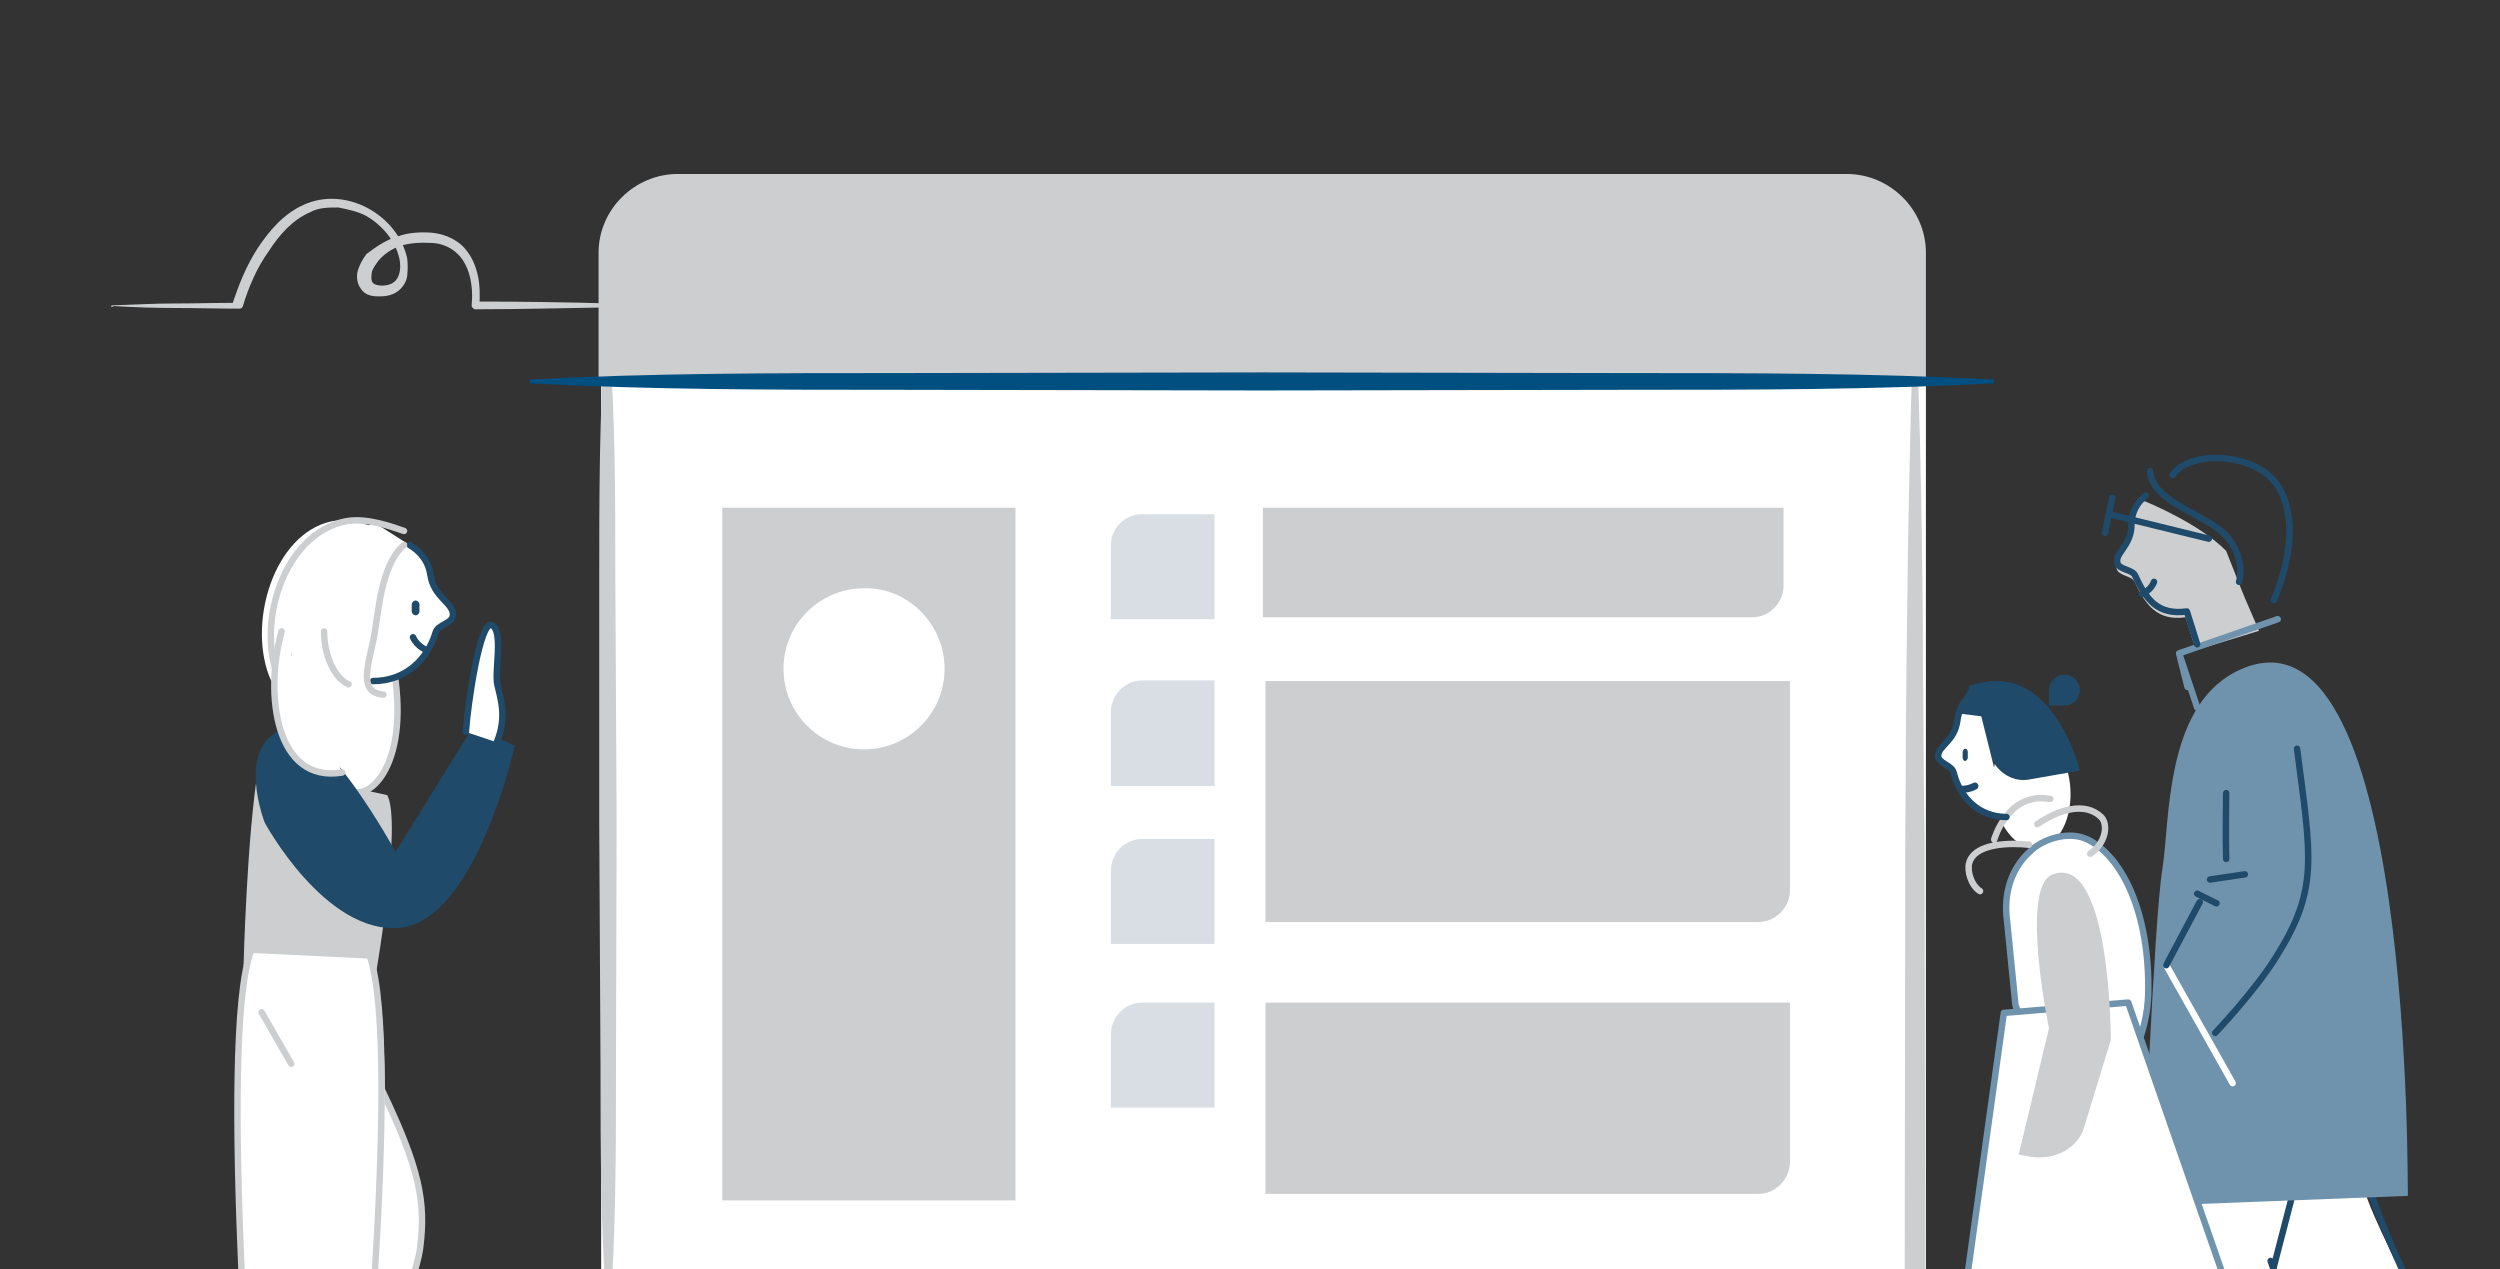 <svg id="Layer_1" xmlns="http://www.w3.org/2000/svg" viewBox="0 0 388 197"><rect x="0" y="0" width="388" height="197" fill="#333333" stroke="none"/><style>.st0{fill:#fff}.st1{fill:#CCCED0}.st2{fill:#CCCED0}.st5{fill:#D8DEE4}.st7,.st8{fill:none;stroke:#CCCED0;stroke-linecap:round;stroke-linejoin:round}.st8{stroke:#204A69}.st9{fill:#204A69}.st10{fill:none;stroke:#6F93AD;stroke-linecap:round;stroke-linejoin:round}.st12{fill:#204A69}</style><path class="st0" d="M51 120l-6-14.3 1-14.4L57.9 81l5.7 3.6 1.1 5.4-3.9 12.9.9 7-5.4 10.9-4.6 3.1-.7-3.9z"/><ellipse transform="rotate(-5.957 315.248 122.371)" class="st0" cx="315.3" cy="122.4" rx="6" ry="9.3"/><path class="st0" d="M93.3 58.3h205.6v146H93.3v-146z"/><path class="st1" d="M17.3 47.4c3.3-.1 6.4-.3 9.7-.3s6.4-.1 9.7-.1l-.7.4c1-3.1 2.2-6.1 4-8.9 1.8-2.7 4-5.3 7.1-6.7 6.5-3 14.6 1.5 16.1 8.3.1.9.1 1.8 0 2.7s-.7 1.9-1.6 2.5c-.9.6-1.9.7-2.8.7s-2.1-.1-2.8-1.2c-.7-.9-.7-2.2-.4-3 .3-.9.7-1.6 1.3-2.4 1.6-1.2 3.1-2.2 4.8-2.7 1.6-.6 3.4-.7 5.1-.6 1.6.1 3.4.7 4.8 1.9 1.3 1.2 2.1 2.8 2.5 4.5.4 1.6.4 3.3.3 5l-.6-.7c7 0 14 .1 21 .3.1 0 .3.1.3.3s-.1.3-.3.3c-7 .1-14 .3-21 .3-.3 0-.6-.3-.6-.6.3-3-.3-6.4-2.4-8.2-1-.9-2.5-1.5-4-1.5-1.5-.1-3 0-4.5.4-1.3.4-2.7 1.3-3.6 2.4-.4.6-.9 1.2-1 1.8s-.1 1.2.1 1.5c.4.7 2.5.7 3.3 0 .9-.6 1.2-2.1.9-3.6-.6-2.8-2.7-5.3-5.2-6.7-1.3-.7-2.8-1-4.3-1.3-1.5 0-3 0-4.3.7-2.8 1.2-4.9 3.6-6.5 6.1-1.8 2.5-3.1 5.5-4 8.5-.1.3-.3.4-.6.4-3.3 0-6.4-.1-9.7-.1s-6.4-.1-9.7-.3c-.4.2-.5.2-.4-.1-.1.1 0 0 0 0"/><path class="st0" d="M94.1 203.5l-.2-151.6"/><path class="st1" d="M94.2 203.5c-1-12.6-1-25.3-1-37.9l-.2-37.9V89.8c0-12.6 0-25.3.9-37.9h.6c1 12.6 1 25.3 1 37.9l.2 37.9-.1 37.9c0 12.6 0 25.3-.9 37.9h-.5z"/><path class="st0" d="M297.9 58.7v142.9H121.7"/><path class="st1" d="M297.7 58.8c.4 11.9.6 24 .7 35.9s.1 24 .3 35.9l.1 72v1.7h-1.6l-43.9.2-43.9-.2-43.9-.2c-14.6-.2-29.3-.3-43.9-1.2v-.8c14.6-.9 29.3-1.1 43.9-1.2l43.9-.2 43.9-.2 43.9.2-1.6 1.7.1-72c.1-11.9.1-24 .3-35.9.1-11.9.4-24 .7-35.9h.9v.2h.1z"/><path class="st2" d="M92.9 58.7V39.2c0-6.7 5.6-12.2 12.3-12.2h181.4c6.7 0 12.3 5.5 12.3 12.2v19.4h-206v.1z"/><path d="M309.4 58.7h-227" fill="#ddf8ff"/><path d="M309.4 59.5c-18.9 1-37.8 1-56.8 1l-56.8.1-56.8-.1c-18.9 0-37.8 0-56.8-1v-.6c18.9-1 37.8-1 56.8-1l56.8-.1 56.8.1c18.9 0 37.8 0 56.8 1v.6z" fill="#004f81"/><path class="st1" d="M112.1 186.3h45.5V78.8h-45.5m159.9 17h-76v-17h80.8V91c0 2.5-2.2 4.8-4.8 4.8"/><path class="st5" d="M188.7 96.1h-16.3V84.7c0-2.8 2.2-4.9 4.9-4.9h11.2v16.3h.2z"/><path class="st1" d="M272.9 185.3h-76.5v-29.7h81.4v24.7c0 2.7-2.2 5-4.9 5"/><path class="st5" d="M188.7 171.9h-16.3v-11.3c0-2.8 2.2-5 4.9-5h11.2v16.3h.2zm0-25.4h-16.3v-11.3c0-2.8 2.2-5 4.9-5h11.2v16.3h.2z"/><path class="st1" d="M272.9 143.1h-76.5v-37.4h81.4v32.5c0 2.6-2.2 4.9-4.9 4.9"/><path class="st5" d="M188.7 122h-16.3v-11.4c0-2.8 2.2-5 4.9-5h11.2V122h.2z"/><path class="st0" d="M146.6 103.8c0 6.9-5.6 12.5-12.5 12.5s-12.5-5.6-12.5-12.5 5.6-12.5 12.5-12.5c6.8-.2 12.5 5.6 12.5 12.5"/><path d="M.1 237.3c34.1-.7 68.3-.8 102.4-1l102.4-.1 102.4.3 51.2.3 25.6.1 25.6.3c.1 0 .3.3.3.5s-.1.5-.3.5l-25.7.3-25.6.1-51.2.3-102.4.1-102.2-.1c-34.1-.1-68.3-.3-102.4-1 0 0-.1-.1-.1-.3-.1-.1 0-.3 0-.3" fill="#e9eff4"/><path class="st1" d="M340.8 100.9l-1.6-5.1c-4.3.6-6.2-1.8-7.9-5.5-.5-1-2.6-.9-2.8-2.1-.2-1.6 2.3-2.7 2.2-5.9 0-1.8.3-4.2 2.2-4.5 0 0 8.4 3.4 12.6 7.7 1.9 4.9 2.9 7.3 2.9 7.3l2.2 5.1-9.8 3z"/><path class="st0" d="M103.9 65.7c0 1.2-1.1 2.2-2.3 2.2s-2.3-1-2.3-2.2 1.1-2.2 2.3-2.2 2.3 1 2.3 2.2M59.2 169c6 12.5 6.9 17.6 6 24.7-1 7.1-7.3 16.5-7.3 16.5"/><path class="st7" d="M59.2 169c6 12.5 6.9 17.6 6 24.7-1 7.1-7.3 16.5-7.3 16.5"/><path class="st2" d="M40.1 119.1c-1.8 10.7-2.3 30.8-2.3 30.8l20.6.9s4-23.1 1.7-27.4"/><path class="st0" d="M61.4 105.7c1.8 14.4-5.1 19.3-7.4 16.5"/><path class="st7" d="M61.4 105.7c1.8 14.4-5.1 19.3-7.4 16.5"/><path class="st0" d="M63.6 84.6c1.8 1.1 2.9 2.6 3.2 4.6.5 3.5 3.5 4.3 3.5 6.2 0 1.4-2.4 1.5-2.7 2.8-1.3 4.3-4.8 7.5-9.7 7.5"/><path class="st8" d="M63.6 84.6c1.8 1.1 2.9 2.6 3.2 4.6.5 3.5 3.5 4.3 3.5 6.2 0 1.4-2.4 1.5-2.7 2.8-1.3 4.3-4.8 7.5-9.7 7.5m6.2-6.8c.6 1.4 2.1 2 2.1 2"/><path class="st9" d="M64.5 95.5c-.3 0-.6-.3-.6-.6v-1.1c0-.3.3-.6.6-.6s.6.3.6.6v1.1c0 .3-.3.6-.6.6m-20.6 17.6c5.7-2.4 17.5 19.1 17.5 19.1L73.3 113l6.6 2.7s-6 27.1-17.8 28.3c-11.6 1.1-21-16.3-21-16.3s-4.6-11.6 2.8-14.6"/><path class="st0" d="M27.2 224.8l12-15.4.7 28.7z"/><path class="st0" d="M39 147.9c-5.5 13.4.9 90.2.9 90.2h15.5s7.8-73.8 2.4-89.3"/><path class="st7" d="M39 147.5c-5.3 13.2.9 88.7.9 88.7H55s7.6-72.5 2.4-87.8m5.3-63.8c-3.7 3.1-4 11.1-4.7 14.5-.9 4.3-2.4 8.4 1.5 8.7"/><path class="st0" d="M42.1 105.7c-3.9-8.6.3-22.9 9.4-24.8 3-.6 6.6.9 8.3 1.5"/><path class="st7" d="M43.6 106.2c-4.2-8.8.3-23.4 10.1-25.3 3.3-.6 7.2.9 9 1.5M37.5 211.2l-10.3 13.6L40 238.1"/><path class="st0" d="M72.3 113.6c.3-4.4 2.2-17.3 4-16.6 1.9.9.4 7.1.9 9.3.5 2.2 1.5 5-.1 8.9"/><path class="st8" d="M72.3 113.6c.3-4.4 2.2-17.3 4-16.6 1.9.9.4 7.1.9 9.3.5 2.2 1.5 5-.1 8.9"/><path class="st0" d="M50.2 98c0 3.8 1.4 7 2.9 7.7"/><path class="st7" d="M50.3 98c0 4 1.8 7.4 3.8 8.2m-13.5 50.9l4.6 8"/><path class="st0" d="M43.7 98c-2.7 9.8-.9 23.6 9.4 21.9"/><path class="st7" d="M43.7 98c-2.7 9.8-.9 23.6 9.4 21.9"/><path class="st0" d="M311.4 142l1.4 14s7.9 19.8 1.4 12.3c8.7 9.9 18.9-2.4 19.2-14 .3-12.8-4.2-21.5-9.4-24-2.8-1.4-7-.2-9.1 2-2.6 2.4-3.8 6-3.5 9.7"/><path class="st10" d="M311.4 142l1.4 14s7.9 19.8 1.4 12.3c8.7 9.9 18.9-2.4 19.2-14 .3-12.8-4.2-21.5-9.4-24-2.8-1.4-7-.2-9.1 2-2.6 2.4-3.8 6-3.5 9.7z"/><path class="st7" d="M318.2 124c-6.6-1.2-8.7 6.3-8.7 6.3m5.4.8c-2.8-.3-8.5-.3-9.3 2.9-.3 1.2.3 3.4 1.7 4.3m8.9-10.4c3.4-2.3 7.4-3.5 9.9-1.1 1.1 1.1.8 4-1.7 5.7"/><path class="st0" d="M342.4 237.1l10.4-40.2s14.3 28.8 22.3 38.3l9.9-14.8s-18-31.6-18.5-37.6l-30.3 2.3-9.5 50.1 15.7 1.9z"/><path class="st8" d="M365.3 170.9c-1.9 12.9 19.7 49.5 19.7 49.5l-9.9 14.8s-18.9-27.8-22.7-39.5"/><path class="st8" d="M336.2 186.7l-9.5 48.5 15.7 1.9 14.9-57.5"/><path d="M346.9 104.3c-10.9 5.7-10.1 22.9-11.3 30.6-1.3 7.8-3.1 52.3-3.1 52.3l41.2-1.6c-.1 0 1.1-95.7-26.8-81.3" fill="#6F93AD"/><path class="st2" d="M309.4 190.1l-7 40.9c-.1 1.2-1.1 2.1-2.3 2.3-2 .3-5 1.2-5 3.8 0 .6 5.2.9 9.2 1.1 2.6 0 5-1.7 5.7-4.4l11.9-40"/><path class="st2" d="M319 195.5l22.4 34.9c.7 1.1.6 2.4-.1 3.3-1.3 1.7-3 4.5-1.2 6.3.4.5 4.5-3 7.6-5.9 2.1-1.8 2.5-4.8 1.3-7.2l-18.1-37.7"/><path class="st12" d="M305.6 106.5l3.2 10.5c.9 2.7 3.4 4.4 6 4l8-1.4c0-.1-4.4-17.9-17.2-13.1"/><path class="st8" d="M334.3 90.3c-.5 1.4-1.9 1.9-1.9 1.9"/><path class="st0" d="M311 157.2l-8.3 59.8 46.9-5.9-19.3-55.5-19.3 1.6z"/><path class="st10" d="M311 157.2l-8.3 59.8 46.9-5.9-19.3-55.5-19.3 1.6z"/><path class="st2" d="M318.6 135.7c-5.2 1.8-.6 23.9-.6 23.9l-4.7 19.6 1.7.3c3.8.7 7.6-1.3 8.5-4.7l4.1-13.4c0-.1 0-29-9-25.7"/><path class="st8" d="M356.5 116.2c2.2 17 3.4 21.8-3.3 32.4-3.3 5.3-9.4 11.7-9.4 11.7m1.7-37.2s-.1 7.1 0 10.2m-2.5 3.2l5.4-.8m-7.4 3l3 1.5"/><path d="M336.2 149.8l10.3 18.3" fill="none" stroke="#fff" stroke-linecap="round" stroke-linejoin="round"/><path class="st8" d="M341.4 140l-5.2 9.8m6.6-66.2l-15.5-3.8m.5-2.5l-1.1 5.4m7-9.6c.3 5.1 9.3 6.8 12.1 10.4 2.8 3.6 1.7 6.8 1.7 6.8"/><path class="st8" d="M337.2 73.7c2.6-3.9 13.2-3.6 16.5 2 4.1 7-.8 17.4-.8 17.4"/><path class="st10" d="M341 109.8l-2.8-8.4 15.3-5.3-15.3 5.3 1.3 5.2"/><path class="st8" d="M333 76.9c-1.4 1.2-2.2 2.7-2.2 4.5 0 3.3-2.5 4.3-2.2 5.9.2 1.2 2.4 1 2.8 2.1 1.7 3.7 3.5 6.1 8 5.5l1.6 5.1"/><path class="st12" d="M320.4 109.5H318v-2.4c0-1.3 1.1-2.4 2.4-2.4s2.4 1.1 2.4 2.4-1 2.4-2.4 2.4"/><path class="st0" d="M306.6 107.6c-1.9.9-2.5 2.3-2.8 4.1-.4 3.4-3 4-3 5.6 0 1.2 2.1 1.4 2.4 2.6 1 4 4 6.9 8.2 6.9"/><path class="st8" d="M306.6 107.6c-1.9.9-2.5 2.3-2.8 4.1-.4 3.4-3 4-3 5.6 0 1.2 2.1 1.4 2.4 2.6 1 4 4 6.9 8.2 6.9"/><path d="M306.5 122c-.9.5-1.9.5-1.9.5" fill="none" stroke="#204A69" stroke-width="1.105" stroke-linecap="round" stroke-linejoin="round"/><path class="st12" d="M305.7 106.6c-.9 1.7-2 4.1-2 4.1l4.8.6-.2-3.1-2.6-1.6"/><path class="st9" d="M305 118.1c.2 0 .4-.3.4-.5v-.9c0-.3-.2-.5-.4-.5s-.4.3-.4.5v.9c0 .3.2.5.4.5"/></svg>